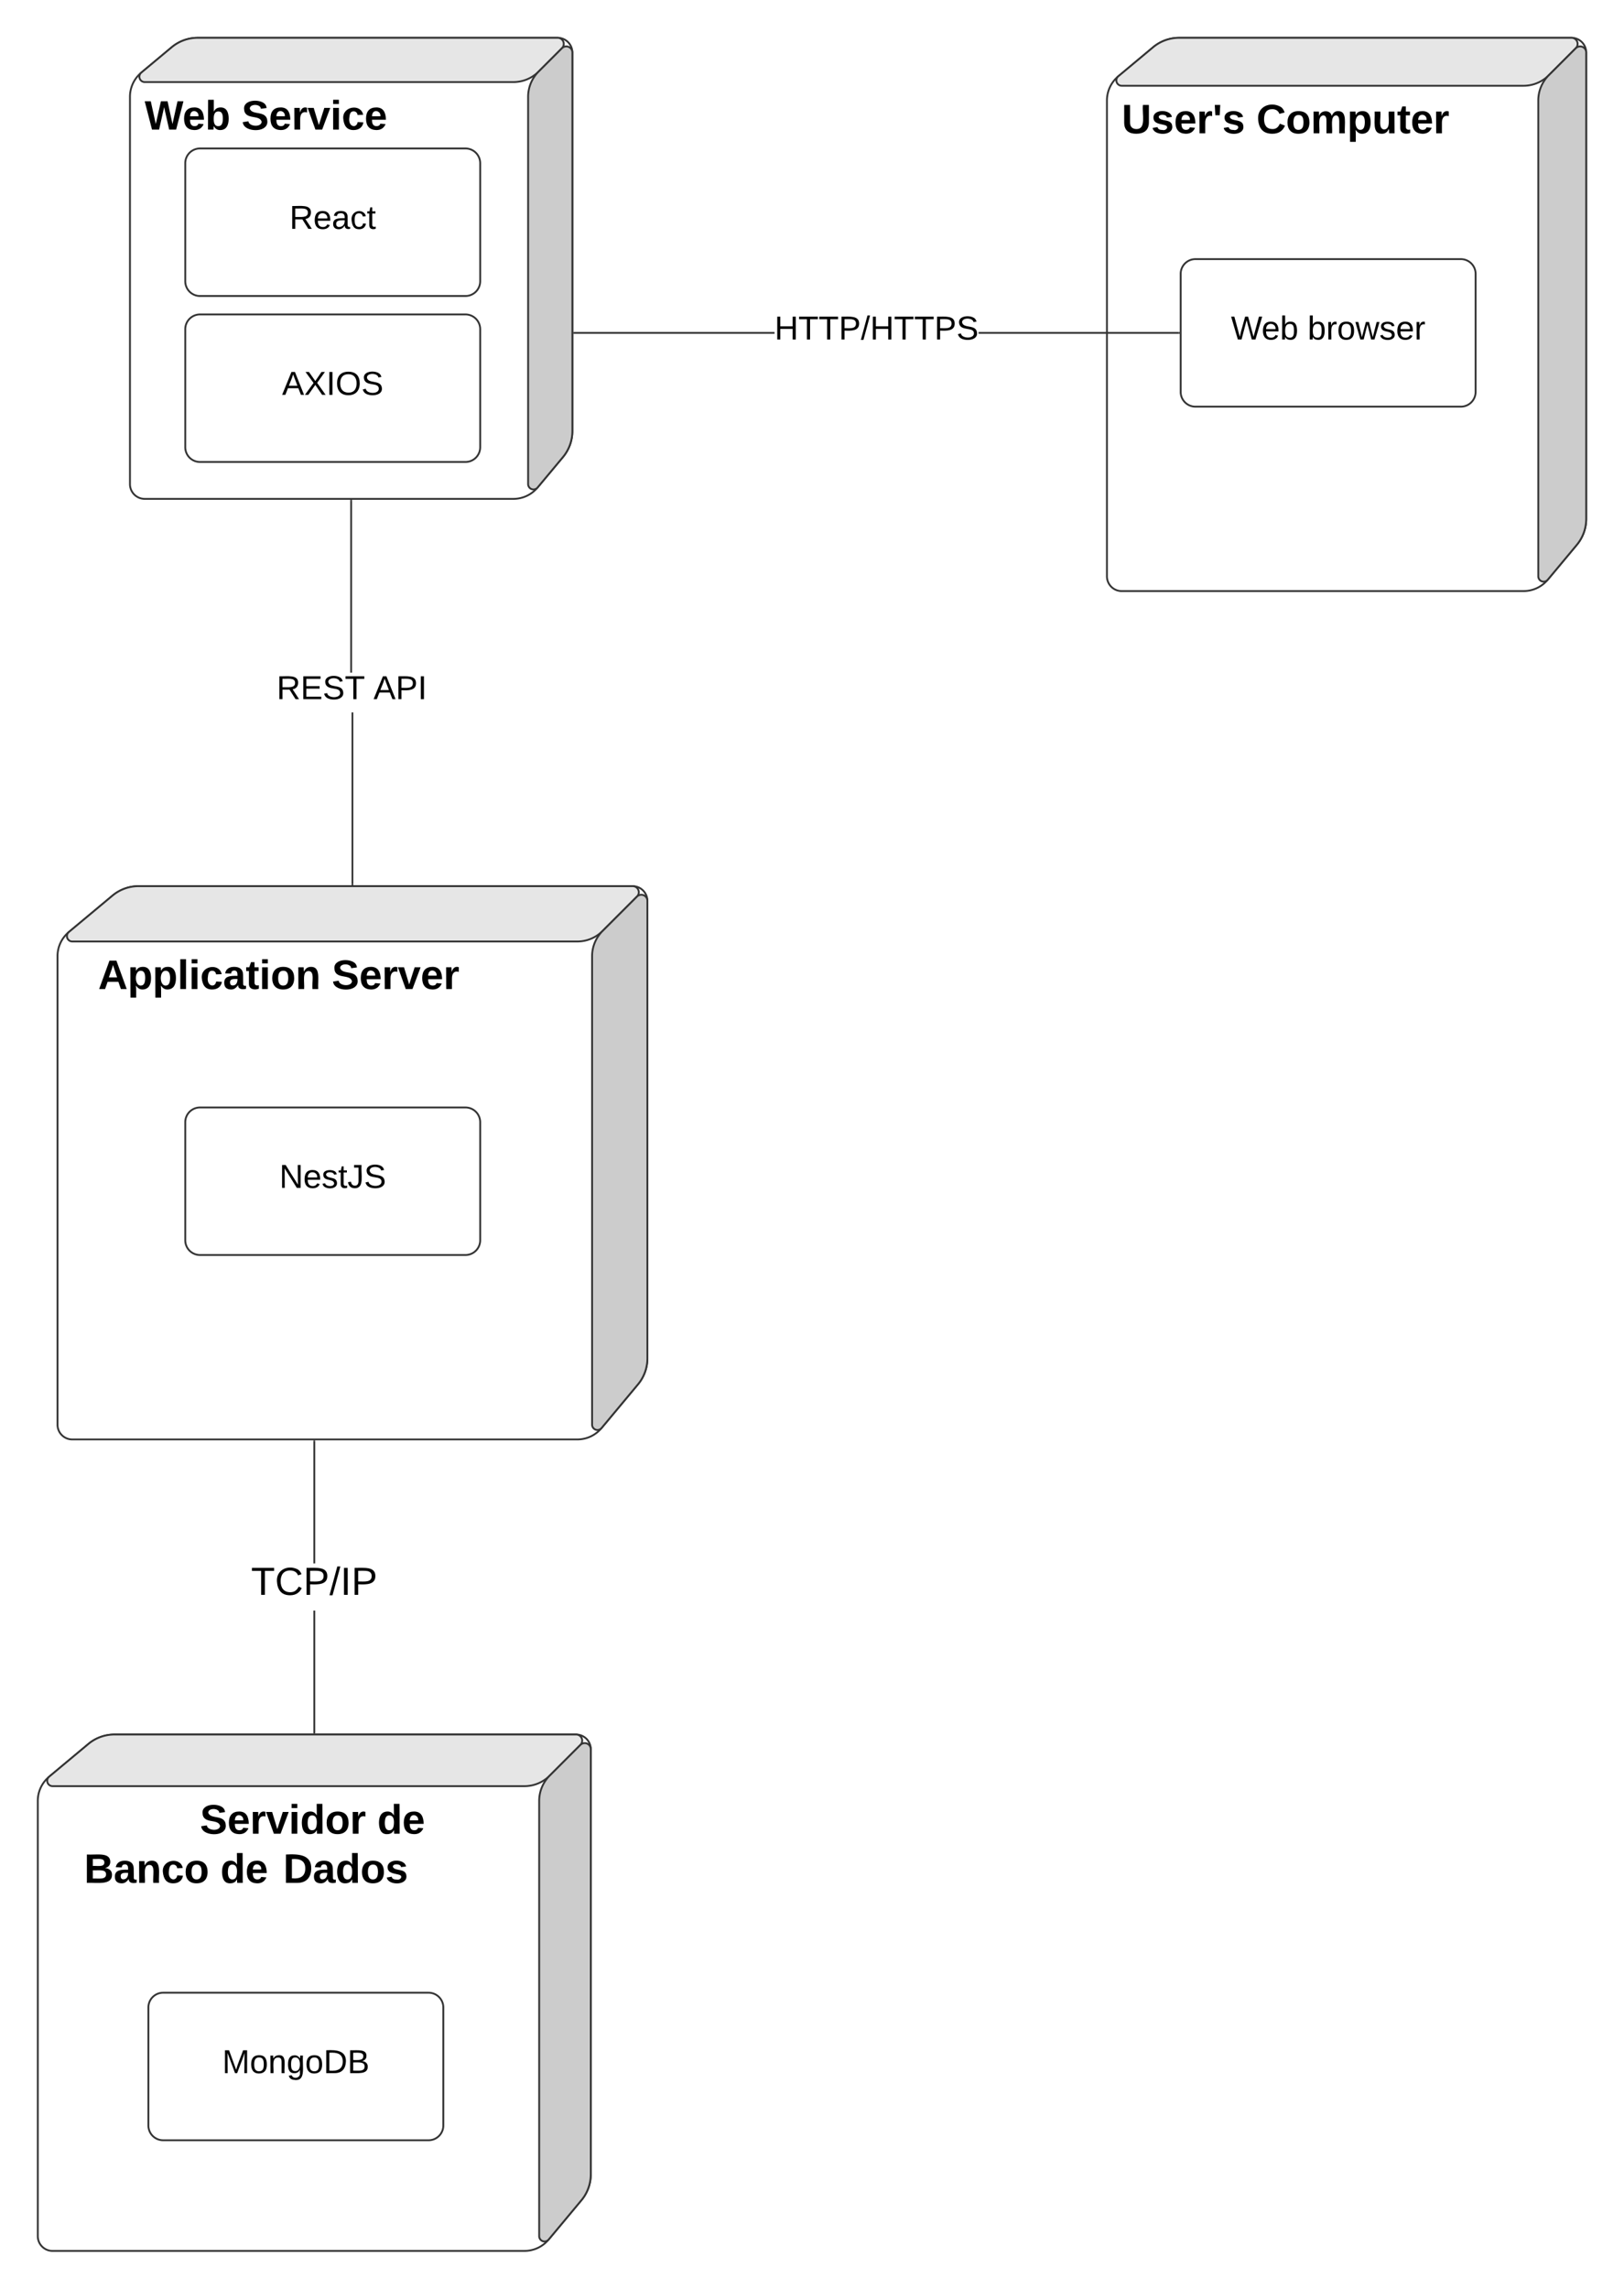<svg xmlns="http://www.w3.org/2000/svg" xmlns:xlink="http://www.w3.org/1999/xlink" xmlns:lucid="lucid" width="881" height="1241"><g transform="translate(0.5 -139.5)" lucid:page-tab-id=".Q4MUjXso07N"><path d="M0 0h1360v1760H0z" fill="#fff"/><path d="M600 194a17.08 17.08 0 0 1 6.15-13.12l18.9-15.76A22.1 22.1 0 0 1 639.2 160H852a8 8 0 0 1 8 8v252.8a22.1 22.1 0 0 1-5.12 14.15l-15.76 18.9A17.08 17.08 0 0 1 826 460H608a8 8 0 0 1-8-8z" stroke="#333" fill="#fff"/><path d="M608 186a2.9 2.9 0 0 1-1.85-5.12l18.9-15.76A22.1 22.1 0 0 1 639.2 160H852a3.3 3.3 0 0 1 2.34 5.66l-14.68 14.68A19.3 19.3 0 0 1 826 186z" stroke="#333" fill="#e6e6e6"/><path d="M834 194a19.3 19.3 0 0 1 5.66-13.66l14.68-14.68A3.3 3.3 0 0 1 860 168v252.8a22.1 22.1 0 0 1-5.12 14.15l-15.76 18.9A2.9 2.9 0 0 1 834 452z" stroke="#333" fill="#ccc"/><use xlink:href="#a" transform="matrix(1,0,0,1,608,194) translate(0 17.778)"/><use xlink:href="#b" transform="matrix(1,0,0,1,608,194) translate(73.086 17.778)"/><path d="M640 288a8 8 0 0 1 8-8h144a8 8 0 0 1 8 8v64a8 8 0 0 1-8 8H648a8 8 0 0 1-8-8z" stroke="#333" fill="#fff"/><use xlink:href="#c" transform="matrix(1,0,0,1,660,280) translate(7.275 43.6)"/><use xlink:href="#d" transform="matrix(1,0,0,1,660,280) translate(48.875 43.6)"/><path d="M20 1116a17.08 17.08 0 0 1 6.15-13.12l21.3-17.76A22.1 22.1 0 0 1 61.6 1080H312a8 8 0 0 1 8 8v230.4a22.1 22.1 0 0 1-5.12 14.15l-17.76 21.3A17.08 17.08 0 0 1 284 1360H28a8 8 0 0 1-8-8z" stroke="#333" fill="#fff"/><path d="M28 1108a2.9 2.9 0 0 1-1.85-5.12l21.3-17.76A22.1 22.1 0 0 1 61.6 1080H312a3.3 3.3 0 0 1 2.34 5.66l-16.68 16.68A19.3 19.3 0 0 1 284 1108z" stroke="#333" fill="#e6e6e6"/><path d="M292 1116a19.3 19.3 0 0 1 5.66-13.66l16.68-16.68A3.3 3.3 0 0 1 320 1088v230.4a22.1 22.1 0 0 1-5.12 14.15l-17.76 21.3A2.9 2.9 0 0 1 292 1352z" stroke="#333" fill="#ccc"/><use xlink:href="#e" transform="matrix(1,0,0,1,28,1116) translate(43.986 17.778)"/><use xlink:href="#f" transform="matrix(1,0,0,1,28,1116) translate(79.986 17.778)"/><use xlink:href="#g" transform="matrix(1,0,0,1,28,1116) translate(176.159 17.778)"/><use xlink:href="#h" transform="matrix(1,0,0,1,28,1116) translate(17.137 44.444)"/><use xlink:href="#i" transform="matrix(1,0,0,1,28,1116) translate(91.026 44.444)"/><use xlink:href="#j" transform="matrix(1,0,0,1,28,1116) translate(125.147 44.444)"/><path d="M80 1228a8 8 0 0 1 8-8h144a8 8 0 0 1 8 8v64a8 8 0 0 1-8 8H88a8 8 0 0 1-8-8z" stroke="#333" fill="#fff"/><use xlink:href="#k" transform="matrix(1,0,0,1,100,1220) translate(20.05 43.6)"/><path d="M70 192a17.08 17.08 0 0 1 6.15-13.12l16.5-13.76A22.1 22.1 0 0 1 106.8 160H302a8 8 0 0 1 8 8v205.2a22.1 22.1 0 0 1-5.12 14.15l-13.76 16.5A17.08 17.08 0 0 1 278 410H78a8 8 0 0 1-8-8z" stroke="#333" fill="#fff"/><path d="M78 184a2.9 2.9 0 0 1-1.85-5.12l16.5-13.76A22.1 22.1 0 0 1 106.8 160H302a3.3 3.3 0 0 1 2.34 5.66l-12.68 12.68A19.3 19.3 0 0 1 278 184z" stroke="#333" fill="#e6e6e6"/><path d="M286 192a19.3 19.3 0 0 1 5.66-13.66l12.68-12.68A3.3 3.3 0 0 1 310 168v205.2a22.1 22.1 0 0 1-5.12 14.15l-13.76 16.5A2.9 2.9 0 0 1 286 402z" stroke="#333" fill="#ccc"/><use xlink:href="#l" transform="matrix(1,0,0,1,78,192) translate(0 17.778)"/><use xlink:href="#m" transform="matrix(1,0,0,1,78,192) translate(52.531 17.778)"/><path d="M100 228a8 8 0 0 1 8-8h144a8 8 0 0 1 8 8v64a8 8 0 0 1-8 8H108a8 8 0 0 1-8-8z" stroke="#333" fill="#fff"/><use xlink:href="#n" transform="matrix(1,0,0,1,120,220) translate(36.525 43.6)"/><path d="M30.7 658a17.08 17.08 0 0 1 6.14-13.12l23.7-19.76A22.1 22.1 0 0 1 74.7 620h268a8 8 0 0 1 8 8v248a22.1 22.1 0 0 1-5.12 14.14l-19.76 23.7A17.08 17.08 0 0 1 312.7 920h-274a8 8 0 0 1-8-8z" stroke="#333" fill="#fff"/><path d="M38.7 650a2.9 2.9 0 0 1-1.86-5.12l23.7-19.76A22.1 22.1 0 0 1 74.7 620h268a3.3 3.3 0 0 1 2.34 5.66l-18.7 18.68a19.3 19.3 0 0 1-13.64 5.66z" stroke="#333" fill="#e6e6e6"/><path d="M320.7 658a19.3 19.3 0 0 1 5.66-13.66l18.68-18.68a3.3 3.3 0 0 1 5.66 2.34v248a22.1 22.1 0 0 1-5.12 14.14l-19.76 23.7a2.9 2.9 0 0 1-5.12-1.84z" stroke="#333" fill="#ccc"/><use xlink:href="#o" transform="matrix(1,0,0,1,38.699,657.999) translate(14.037 17.778)"/><use xlink:href="#p" transform="matrix(1,0,0,1,38.699,657.999) translate(140.827 17.778)"/><path d="M419.65 320.48H311v-.96h108.65zm219.35 0H530.35v-.96H639z" stroke="#333" stroke-width=".05" fill="#333"/><path d="M639.5 320.48h-.5v-.96h.5z" fill="#333"/><path stroke="#333" stroke-width=".05" fill="#333"/><path d="M311 320.48h-.5v-.96h.5z" fill="#333"/><path stroke="#333" stroke-width=".05" fill="#333"/><use xlink:href="#q" transform="matrix(1,0,0,1,419.65,309.2) translate(0.005 14.4)"/><path d="M100 748a8 8 0 0 1 8-8h144a8 8 0 0 1 8 8v64a8 8 0 0 1-8 8H108a8 8 0 0 1-8-8z" stroke="#333" fill="#fff"/><use xlink:href="#r" transform="matrix(1,0,0,1,120,740) translate(31.025 43.6)"/><path d="M170.47 1079h-.94v-66.2h.94zm0-91.8h-.94V921h.94z" stroke="#333" stroke-width=".05" fill="#333"/><path d="M170.47 1079.5h-.94v-.5h.94z" fill="#333"/><path stroke="#333" stroke-width=".05" fill="#333"/><path d="M170.47 921h-.94v-.5h.94z" fill="#333"/><path stroke="#333" stroke-width=".05" fill="#333"/><use xlink:href="#s" transform="matrix(1,0,0,1,135.689,987.199) translate(0.005 17.067)"/><path d="M191.17 619h-.95v-93.2h.95zm-.7-114.8h-.94V411h.94z" stroke="#333" stroke-width=".05" fill="#333"/><path d="M191.17 619.5h-.95v-.5h.95z" fill="#333"/><path stroke="#333" stroke-width=".05" fill="#333"/><path d="M190.47 411h-.94v-.5h.94z" fill="#333"/><path stroke="#333" stroke-width=".05" fill="#333"/><g><use xlink:href="#t" transform="matrix(1,0,0,1,149.574,504.199) translate(0.005 14.4)"/><use xlink:href="#u" transform="matrix(1,0,0,1,149.574,504.199) translate(52.555 14.4)"/></g><path d="M100 318a8 8 0 0 1 8-8h144a8 8 0 0 1 8 8v64a8 8 0 0 1-8 8H108a8 8 0 0 1-8-8z" stroke="#333" fill="#fff"/><g><use xlink:href="#v" transform="matrix(1,0,0,1,120,309.999) translate(32.5 43.6)"/></g><defs><path d="M238-95c0 69-44 99-111 99C63 4 22-25 22-93v-155h51v151c-1 38 19 59 55 60 90 1 49-130 58-211h52v153" id="w"/><path d="M137-138c1-29-70-34-71-4 15 46 118 7 119 86 1 83-164 76-172 9l43-7c4 19 20 25 44 25 33 8 57-30 24-41C81-84 22-81 20-136c-2-80 154-74 161-7" id="x"/><path d="M185-48c-13 30-37 53-82 52C43 2 14-33 14-96s30-98 90-98c62 0 83 45 84 108H66c0 31 8 55 39 56 18 0 30-7 34-22zm-45-69c5-46-57-63-70-21-2 6-4 13-4 21h74" id="y"/><path d="M135-150c-39-12-60 13-60 57V0H25l-1-190h47c2 13-1 29 3 40 6-28 27-53 61-41v41" id="z"/><path d="M62-158H24l-5-90h48" id="A"/><g id="a"><use transform="matrix(0.062,0,0,0.062,0,0)" xlink:href="#w"/><use transform="matrix(0.062,0,0,0.062,15.988,0)" xlink:href="#x"/><use transform="matrix(0.062,0,0,0.062,28.333,0)" xlink:href="#y"/><use transform="matrix(0.062,0,0,0.062,40.679,0)" xlink:href="#z"/><use transform="matrix(0.062,0,0,0.062,49.321,0)" xlink:href="#A"/><use transform="matrix(0.062,0,0,0.062,54.568,0)" xlink:href="#x"/></g><path d="M67-125c0 53 21 87 73 88 37 1 54-22 65-47l45 17C233-25 199 4 140 4 58 4 20-42 15-125 8-235 124-281 211-232c18 10 29 29 36 50l-46 12c-8-25-30-41-62-41-52 0-71 34-72 86" id="B"/><path d="M110-194c64 0 96 36 96 99 0 64-35 99-97 99-61 0-95-36-95-99 0-62 34-99 96-99zm-1 164c35 0 45-28 45-65 0-40-10-65-43-65-34 0-45 26-45 65 0 36 10 65 43 65" id="C"/><path d="M220-157c-53 9-28 100-34 157h-49v-107c1-27-5-49-29-50C55-147 81-57 75 0H25l-1-190h47c2 12-1 28 3 38 10-53 101-56 108 0 13-22 24-43 59-42 82 1 51 116 57 194h-49v-107c-1-25-5-48-29-50" id="D"/><path d="M135-194c53 0 70 44 70 98 0 56-19 98-73 100-31 1-45-17-59-34 3 33 2 69 2 105H25l-1-265h48c2 10 0 23 3 31 11-24 29-35 60-35zM114-30c33 0 39-31 40-66 0-38-9-64-40-64-56 0-55 130 0 130" id="E"/><path d="M85 4C-2 5 27-109 22-190h50c7 57-23 150 33 157 60-5 35-97 40-157h50l1 190h-47c-2-12 1-28-3-38-12 25-28 42-61 42" id="F"/><path d="M115-3C79 11 28 4 28-45v-112H4v-33h27l15-45h31v45h36v33H77v99c-1 23 16 31 38 25v30" id="G"/><g id="b"><use transform="matrix(0.062,0,0,0.062,0,0)" xlink:href="#B"/><use transform="matrix(0.062,0,0,0.062,15.988,0)" xlink:href="#C"/><use transform="matrix(0.062,0,0,0.062,29.506,0)" xlink:href="#D"/><use transform="matrix(0.062,0,0,0.062,49.259,0)" xlink:href="#E"/><use transform="matrix(0.062,0,0,0.062,62.778,0)" xlink:href="#F"/><use transform="matrix(0.062,0,0,0.062,76.296,0)" xlink:href="#G"/><use transform="matrix(0.062,0,0,0.062,83.642,0)" xlink:href="#y"/><use transform="matrix(0.062,0,0,0.062,95.988,0)" xlink:href="#z"/></g><path d="M266 0h-40l-56-210L115 0H75L2-248h35L96-30l15-64 43-154h32l59 218 59-218h35" id="H"/><path d="M100-194c63 0 86 42 84 106H49c0 40 14 67 53 68 26 1 43-12 49-29l28 8c-11 28-37 45-77 45C44 4 14-33 15-96c1-61 26-98 85-98zm52 81c6-60-76-77-97-28-3 7-6 17-6 28h103" id="I"/><path d="M115-194c53 0 69 39 70 98 0 66-23 100-70 100C84 3 66-7 56-30L54 0H23l1-261h32v101c10-23 28-34 59-34zm-8 174c40 0 45-34 45-75 0-40-5-75-45-74-42 0-51 32-51 76 0 43 10 73 51 73" id="J"/><g id="c"><use transform="matrix(0.05,0,0,0.05,0,0)" xlink:href="#H"/><use transform="matrix(0.05,0,0,0.05,16.6,0)" xlink:href="#I"/><use transform="matrix(0.05,0,0,0.05,26.6,0)" xlink:href="#J"/></g><path d="M114-163C36-179 61-72 57 0H25l-1-190h30c1 12-1 29 2 39 6-27 23-49 58-41v29" id="K"/><path d="M100-194c62-1 85 37 85 99 1 63-27 99-86 99S16-35 15-95c0-66 28-99 85-99zM99-20c44 1 53-31 53-75 0-43-8-75-51-75s-53 32-53 75 10 74 51 75" id="L"/><path d="M206 0h-36l-40-164L89 0H53L-1-190h32L70-26l43-164h34l41 164 42-164h31" id="M"/><path d="M135-143c-3-34-86-38-87 0 15 53 115 12 119 90S17 21 10-45l28-5c4 36 97 45 98 0-10-56-113-15-118-90-4-57 82-63 122-42 12 7 21 19 24 35" id="N"/><g id="d"><use transform="matrix(0.05,0,0,0.05,0,0)" xlink:href="#J"/><use transform="matrix(0.05,0,0,0.05,10,0)" xlink:href="#K"/><use transform="matrix(0.05,0,0,0.05,15.95,0)" xlink:href="#L"/><use transform="matrix(0.05,0,0,0.05,25.95,0)" xlink:href="#M"/><use transform="matrix(0.05,0,0,0.05,38.9,0)" xlink:href="#N"/><use transform="matrix(0.05,0,0,0.05,47.9,0)" xlink:href="#I"/><use transform="matrix(0.05,0,0,0.05,57.9,0)" xlink:href="#K"/></g><path d="M169-182c-1-43-94-46-97-3 18 66 151 10 154 114 3 95-165 93-204 36-6-8-10-19-12-30l50-8c3 46 112 56 116 5-17-69-150-10-154-114-4-87 153-88 188-35 5 8 8 18 10 28" id="O"/><path d="M128 0H69L1-190h53L99-40l48-150h52" id="P"/><path d="M25-224v-37h50v37H25zM25 0v-190h50V0H25" id="Q"/><path d="M88-194c31-1 46 15 58 34l-1-101h50l1 261h-48c-2-10 0-23-3-31C134-8 116 4 84 4 32 4 16-41 15-95c0-56 19-97 73-99zm17 164c33 0 40-30 41-66 1-37-9-64-41-64s-38 30-39 65c0 43 13 65 39 65" id="R"/><g id="f"><use transform="matrix(0.062,0,0,0.062,0,0)" xlink:href="#O"/><use transform="matrix(0.062,0,0,0.062,14.815,0)" xlink:href="#y"/><use transform="matrix(0.062,0,0,0.062,27.16,0)" xlink:href="#z"/><use transform="matrix(0.062,0,0,0.062,35.802,0)" xlink:href="#P"/><use transform="matrix(0.062,0,0,0.062,48.148,0)" xlink:href="#Q"/><use transform="matrix(0.062,0,0,0.062,54.321,0)" xlink:href="#R"/><use transform="matrix(0.062,0,0,0.062,67.84,0)" xlink:href="#C"/><use transform="matrix(0.062,0,0,0.062,81.358,0)" xlink:href="#z"/></g><g id="g"><use transform="matrix(0.062,0,0,0.062,0,0)" xlink:href="#R"/><use transform="matrix(0.062,0,0,0.062,13.519,0)" xlink:href="#y"/></g><path d="M182-130c37 4 62 22 62 59C244 23 116-4 24 0v-248c84 5 203-23 205 63 0 31-19 50-47 55zM76-148c40-3 101 13 101-30 0-44-60-28-101-31v61zm0 110c48-3 116 14 116-37 0-48-69-32-116-35v72" id="S"/><path d="M133-34C117-15 103 5 69 4 32 3 11-16 11-54c-1-60 55-63 116-61 1-26-3-47-28-47-18 1-26 9-28 27l-52-2c7-38 36-58 82-57s74 22 75 68l1 82c-1 14 12 18 25 15v27c-30 8-71 5-69-32zm-48 3c29 0 43-24 42-57-32 0-66-3-65 30 0 17 8 27 23 27" id="T"/><path d="M135-194c87-1 58 113 63 194h-50c-7-57 23-157-34-157-59 0-34 97-39 157H25l-1-190h47c2 12-1 28 3 38 12-26 28-41 61-42" id="U"/><path d="M190-63c-7 42-38 67-86 67-59 0-84-38-90-98-12-110 154-137 174-36l-49 2c-2-19-15-32-35-32-30 0-35 28-38 64-6 74 65 87 74 30" id="V"/><g id="h"><use transform="matrix(0.062,0,0,0.062,0,0)" xlink:href="#S"/><use transform="matrix(0.062,0,0,0.062,15.988,0)" xlink:href="#T"/><use transform="matrix(0.062,0,0,0.062,28.333,0)" xlink:href="#U"/><use transform="matrix(0.062,0,0,0.062,41.852,0)" xlink:href="#V"/><use transform="matrix(0.062,0,0,0.062,54.198,0)" xlink:href="#C"/></g><g id="i"><use transform="matrix(0.062,0,0,0.062,0,0)" xlink:href="#R"/><use transform="matrix(0.062,0,0,0.062,13.519,0)" xlink:href="#y"/></g><path d="M24-248c120-7 223 5 221 122C244-46 201 0 124 0H24v-248zM76-40c74 7 117-18 117-86 0-67-45-88-117-82v168" id="W"/><g id="j"><use transform="matrix(0.062,0,0,0.062,0,0)" xlink:href="#W"/><use transform="matrix(0.062,0,0,0.062,15.988,0)" xlink:href="#T"/><use transform="matrix(0.062,0,0,0.062,28.333,0)" xlink:href="#R"/><use transform="matrix(0.062,0,0,0.062,41.852,0)" xlink:href="#C"/><use transform="matrix(0.062,0,0,0.062,55.37,0)" xlink:href="#x"/></g><path d="M240 0l2-218c-23 76-54 145-80 218h-23L58-218 59 0H30v-248h44l77 211c21-75 51-140 76-211h43V0h-30" id="X"/><path d="M117-194c89-4 53 116 60 194h-32v-121c0-31-8-49-39-48C34-167 62-67 57 0H25l-1-190h30c1 10-1 24 2 32 11-22 29-35 61-36" id="Y"/><path d="M177-190C167-65 218 103 67 71c-23-6-38-20-44-43l32-5c15 47 100 32 89-28v-30C133-14 115 1 83 1 29 1 15-40 15-95c0-56 16-97 71-98 29-1 48 16 59 35 1-10 0-23 2-32h30zM94-22c36 0 50-32 50-73 0-42-14-75-50-75-39 0-46 34-46 75s6 73 46 73" id="Z"/><path d="M30-248c118-7 216 8 213 122C240-48 200 0 122 0H30v-248zM63-27c89 8 146-16 146-99s-60-101-146-95v194" id="aa"/><path d="M160-131c35 5 61 23 61 61C221 17 115-2 30 0v-248c76 3 177-17 177 60 0 33-19 50-47 57zm-97-11c50-1 110 9 110-42 0-47-63-36-110-37v79zm0 115c55-2 124 14 124-45 0-56-70-42-124-44v89" id="ab"/><g id="k"><use transform="matrix(0.05,0,0,0.05,0,0)" xlink:href="#X"/><use transform="matrix(0.05,0,0,0.05,14.95,0)" xlink:href="#L"/><use transform="matrix(0.05,0,0,0.05,24.95,0)" xlink:href="#Y"/><use transform="matrix(0.05,0,0,0.05,34.95,0)" xlink:href="#Z"/><use transform="matrix(0.05,0,0,0.05,44.95,0)" xlink:href="#L"/><use transform="matrix(0.05,0,0,0.05,54.95,0)" xlink:href="#aa"/><use transform="matrix(0.05,0,0,0.05,67.9,0)" xlink:href="#ab"/></g><path d="M275 0h-61l-44-196L126 0H64L0-248h53L97-49l45-199h58l43 199 44-199h52" id="ac"/><path d="M135-194c52 0 70 43 70 98 0 56-19 99-73 100-30 1-46-15-58-35L72 0H24l1-261h50v104c11-23 29-37 60-37zM114-30c31 0 40-27 40-66 0-37-7-63-39-63s-41 28-41 65c0 36 8 64 40 64" id="ad"/><g id="l"><use transform="matrix(0.062,0,0,0.062,0,0)" xlink:href="#ac"/><use transform="matrix(0.062,0,0,0.062,20.494,0)" xlink:href="#y"/><use transform="matrix(0.062,0,0,0.062,32.84,0)" xlink:href="#ad"/></g><g id="m"><use transform="matrix(0.062,0,0,0.062,0,0)" xlink:href="#O"/><use transform="matrix(0.062,0,0,0.062,14.815,0)" xlink:href="#y"/><use transform="matrix(0.062,0,0,0.062,27.16,0)" xlink:href="#z"/><use transform="matrix(0.062,0,0,0.062,35.802,0)" xlink:href="#P"/><use transform="matrix(0.062,0,0,0.062,48.148,0)" xlink:href="#Q"/><use transform="matrix(0.062,0,0,0.062,54.321,0)" xlink:href="#V"/><use transform="matrix(0.062,0,0,0.062,66.667,0)" xlink:href="#y"/></g><path d="M233-177c-1 41-23 64-60 70L243 0h-38l-65-103H63V0H30v-248c88 3 205-21 203 71zM63-129c60-2 137 13 137-47 0-61-80-42-137-45v92" id="ae"/><path d="M141-36C126-15 110 5 73 4 37 3 15-17 15-53c-1-64 63-63 125-63 3-35-9-54-41-54-24 1-41 7-42 31l-33-3c5-37 33-52 76-52 45 0 72 20 72 64v82c-1 20 7 32 28 27v20c-31 9-61-2-59-35zM48-53c0 20 12 33 32 33 41-3 63-29 60-74-43 2-92-5-92 41" id="af"/><path d="M96-169c-40 0-48 33-48 73s9 75 48 75c24 0 41-14 43-38l32 2c-6 37-31 61-74 61-59 0-76-41-82-99-10-93 101-131 147-64 4 7 5 14 7 22l-32 3c-4-21-16-35-41-35" id="ag"/><path d="M59-47c-2 24 18 29 38 22v24C64 9 27 4 27-40v-127H5v-23h24l9-43h21v43h35v23H59v120" id="ah"/><g id="n"><use transform="matrix(0.05,0,0,0.05,0,0)" xlink:href="#ae"/><use transform="matrix(0.05,0,0,0.05,12.95,0)" xlink:href="#I"/><use transform="matrix(0.05,0,0,0.05,22.95,0)" xlink:href="#af"/><use transform="matrix(0.05,0,0,0.05,32.95,0)" xlink:href="#ag"/><use transform="matrix(0.05,0,0,0.05,41.95,0)" xlink:href="#ah"/></g><path d="M199 0l-22-63H83L61 0H9l90-248h61L250 0h-51zm-33-102l-36-108c-10 38-24 72-36 108h72" id="ai"/><path d="M25 0v-261h50V0H25" id="aj"/><g id="o"><use transform="matrix(0.062,0,0,0.062,0,0)" xlink:href="#ai"/><use transform="matrix(0.062,0,0,0.062,15.988,0)" xlink:href="#E"/><use transform="matrix(0.062,0,0,0.062,29.506,0)" xlink:href="#E"/><use transform="matrix(0.062,0,0,0.062,43.025,0)" xlink:href="#aj"/><use transform="matrix(0.062,0,0,0.062,49.198,0)" xlink:href="#Q"/><use transform="matrix(0.062,0,0,0.062,55.37,0)" xlink:href="#V"/><use transform="matrix(0.062,0,0,0.062,67.716,0)" xlink:href="#T"/><use transform="matrix(0.062,0,0,0.062,80.062,0)" xlink:href="#G"/><use transform="matrix(0.062,0,0,0.062,87.407,0)" xlink:href="#Q"/><use transform="matrix(0.062,0,0,0.062,93.58,0)" xlink:href="#C"/><use transform="matrix(0.062,0,0,0.062,107.099,0)" xlink:href="#U"/></g><g id="p"><use transform="matrix(0.062,0,0,0.062,0,0)" xlink:href="#O"/><use transform="matrix(0.062,0,0,0.062,14.815,0)" xlink:href="#y"/><use transform="matrix(0.062,0,0,0.062,27.16,0)" xlink:href="#z"/><use transform="matrix(0.062,0,0,0.062,35.802,0)" xlink:href="#P"/><use transform="matrix(0.062,0,0,0.062,48.148,0)" xlink:href="#y"/><use transform="matrix(0.062,0,0,0.062,60.494,0)" xlink:href="#z"/></g><path d="M197 0v-115H63V0H30v-248h33v105h134v-105h34V0h-34" id="ak"/><path d="M127-220V0H93v-220H8v-28h204v28h-85" id="al"/><path d="M30-248c87 1 191-15 191 75 0 78-77 80-158 76V0H30v-248zm33 125c57 0 124 11 124-50 0-59-68-47-124-48v98" id="am"/><path d="M0 4l72-265h28L28 4H0" id="an"/><path d="M185-189c-5-48-123-54-124 2 14 75 158 14 163 119 3 78-121 87-175 55-17-10-28-26-33-46l33-7c5 56 141 63 141-1 0-78-155-14-162-118-5-82 145-84 179-34 5 7 8 16 11 25" id="ao"/><g id="q"><use transform="matrix(0.05,0,0,0.05,0,0)" xlink:href="#ak"/><use transform="matrix(0.05,0,0,0.05,12.95,0)" xlink:href="#al"/><use transform="matrix(0.05,0,0,0.05,23.9,0)" xlink:href="#al"/><use transform="matrix(0.05,0,0,0.05,34.85,0)" xlink:href="#am"/><use transform="matrix(0.05,0,0,0.05,46.85,0)" xlink:href="#an"/><use transform="matrix(0.05,0,0,0.05,51.85,0)" xlink:href="#ak"/><use transform="matrix(0.05,0,0,0.05,64.8,0)" xlink:href="#al"/><use transform="matrix(0.05,0,0,0.05,75.75,0)" xlink:href="#al"/><use transform="matrix(0.05,0,0,0.05,86.7,0)" xlink:href="#am"/><use transform="matrix(0.05,0,0,0.05,98.7,0)" xlink:href="#ao"/></g><path d="M190 0L58-211 59 0H30v-248h39L202-35l-2-213h31V0h-41" id="ap"/><path d="M153-248C145-148 188 4 80 4 36 3 13-21 6-62l32-5c4 25 16 42 43 43 27 0 39-20 39-49v-147H72v-28h81" id="aq"/><g id="r"><use transform="matrix(0.05,0,0,0.05,0,0)" xlink:href="#ap"/><use transform="matrix(0.05,0,0,0.05,12.95,0)" xlink:href="#I"/><use transform="matrix(0.05,0,0,0.05,22.95,0)" xlink:href="#N"/><use transform="matrix(0.05,0,0,0.05,31.95,0)" xlink:href="#ah"/><use transform="matrix(0.05,0,0,0.05,36.95,0)" xlink:href="#aq"/><use transform="matrix(0.05,0,0,0.05,45.95,0)" xlink:href="#ao"/></g><path d="M212-179c-10-28-35-45-73-45-59 0-87 40-87 99 0 60 29 101 89 101 43 0 62-24 78-52l27 14C228-24 195 4 139 4 59 4 22-46 18-125c-6-104 99-153 187-111 19 9 31 26 39 46" id="ar"/><path d="M33 0v-248h34V0H33" id="as"/><g id="s"><use transform="matrix(0.059,0,0,0.059,0,0)" xlink:href="#al"/><use transform="matrix(0.059,0,0,0.059,12.978,0)" xlink:href="#ar"/><use transform="matrix(0.059,0,0,0.059,28.326,0)" xlink:href="#am"/><use transform="matrix(0.059,0,0,0.059,42.548,0)" xlink:href="#an"/><use transform="matrix(0.059,0,0,0.059,48.474,0)" xlink:href="#as"/><use transform="matrix(0.059,0,0,0.059,54.4,0)" xlink:href="#am"/></g><path d="M30 0v-248h187v28H63v79h144v27H63v87h162V0H30" id="at"/><g id="t"><use transform="matrix(0.05,0,0,0.05,0,0)" xlink:href="#ae"/><use transform="matrix(0.05,0,0,0.05,12.95,0)" xlink:href="#at"/><use transform="matrix(0.05,0,0,0.05,24.95,0)" xlink:href="#ao"/><use transform="matrix(0.05,0,0,0.05,36.95,0)" xlink:href="#al"/></g><path d="M205 0l-28-72H64L36 0H1l101-248h38L239 0h-34zm-38-99l-47-123c-12 45-31 82-46 123h93" id="au"/><g id="u"><use transform="matrix(0.05,0,0,0.05,0,0)" xlink:href="#au"/><use transform="matrix(0.05,0,0,0.05,12,0)" xlink:href="#am"/><use transform="matrix(0.05,0,0,0.05,24,0)" xlink:href="#as"/></g><path d="M195 0l-74-108L45 0H8l94-129-87-119h37l69 98 67-98h37l-84 118L233 0h-38" id="av"/><path d="M140-251c81 0 123 46 123 126C263-46 219 4 140 4 59 4 17-45 17-125s42-126 123-126zm0 227c63 0 89-41 89-101s-29-99-89-99c-61 0-89 39-89 99S79-25 140-24" id="aw"/><g id="v"><use transform="matrix(0.05,0,0,0.05,0,0)" xlink:href="#au"/><use transform="matrix(0.05,0,0,0.05,12,0)" xlink:href="#av"/><use transform="matrix(0.05,0,0,0.05,24,0)" xlink:href="#as"/><use transform="matrix(0.05,0,0,0.05,29,0)" xlink:href="#aw"/><use transform="matrix(0.05,0,0,0.05,43,0)" xlink:href="#ao"/></g></defs></g></svg>